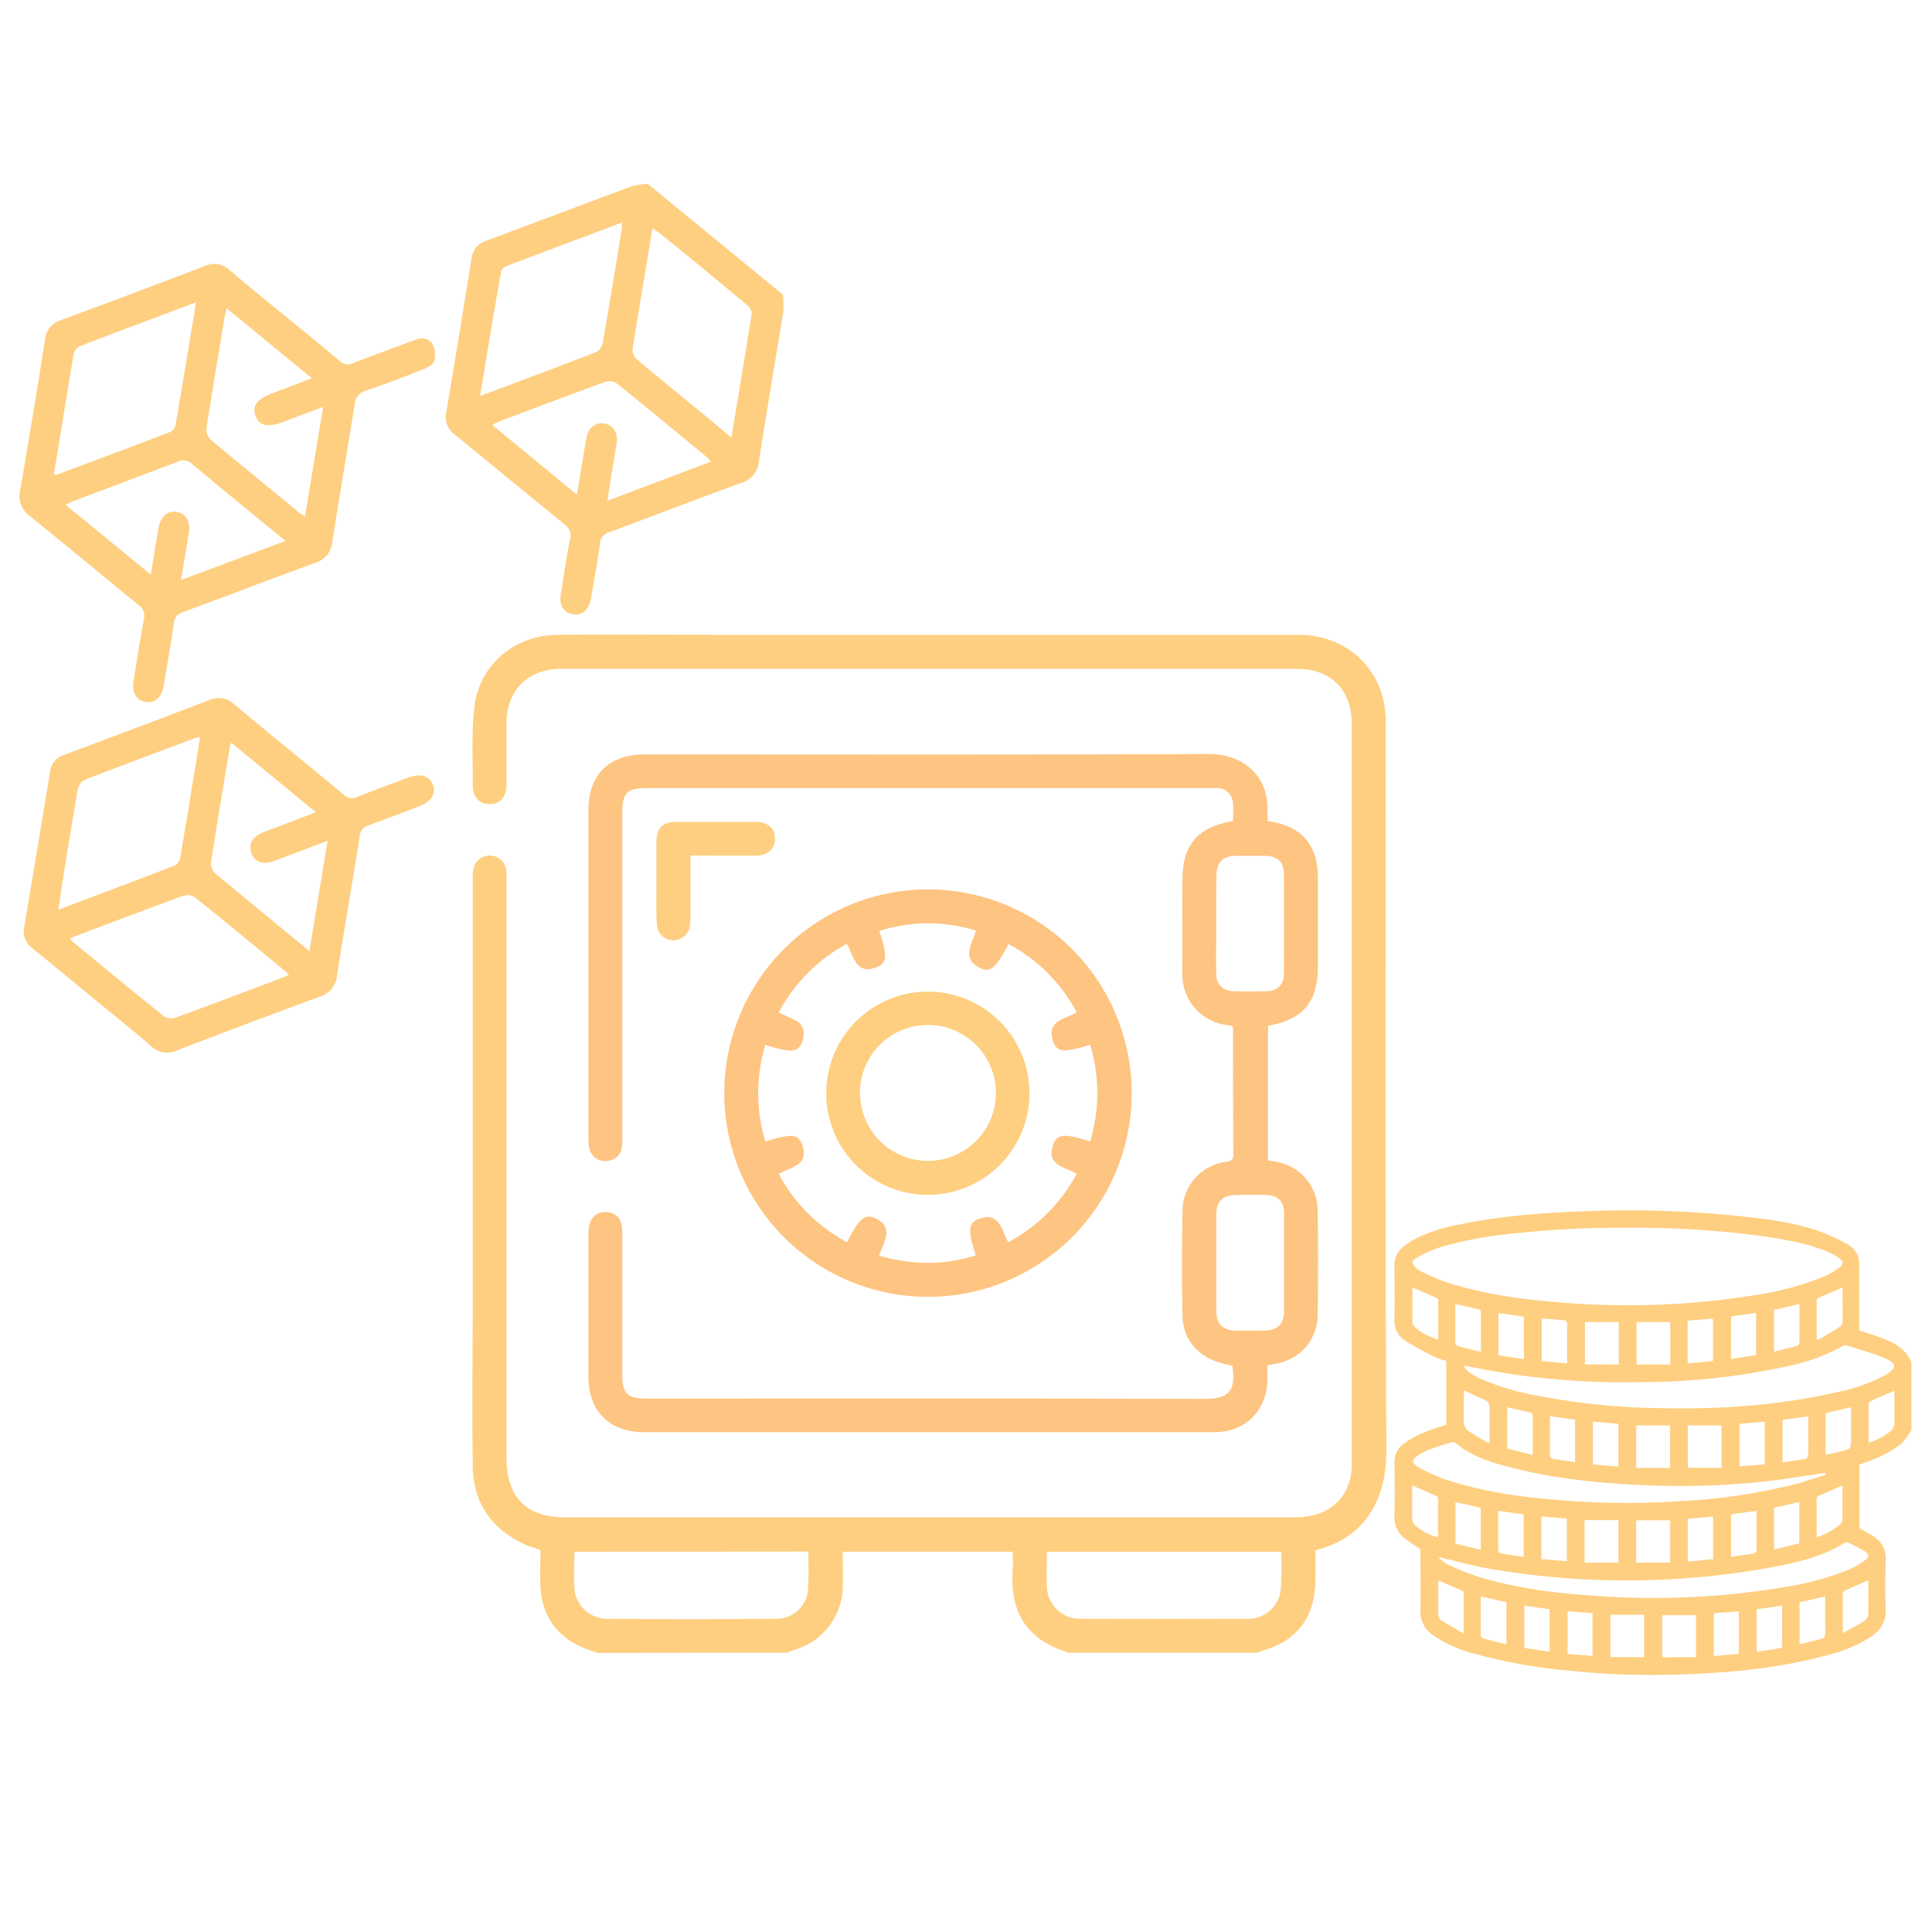 <svg id="Layer_1" data-name="Layer 1" xmlns="http://www.w3.org/2000/svg" viewBox="0 0 500 500"><defs><style>.cls-1{fill:#fecf81;}.cls-2{fill:#fec481;}</style></defs><path class="cls-1" d="M154.71,427.78a42,42,0,0,1-5.25-2c-6.13-3.23-9.31-8.45-9.59-15.34-.14-3.1,0-6.2,0-9.3-1.4-.5-2.72-.86-4-1.42-8.72-4-13.44-10.82-13.53-20.38-.18-15.26,0-30.53,0-45.79V226c.15-2.79,2-4.65,4.51-4.58s4.14,1.86,4.24,4.57V377.29c0,10.23,5.12,15.4,15.27,15.4H335.18c7.41,0,12.54-3.52,14.2-9.82a18.55,18.55,0,0,0,.45-4.58V187.39c0-8.9-5.38-14.28-14.22-14.29H145.24c-8.63,0-14.13,5.52-14.16,14.15v15.69c0,3.36-1.57,5.16-4.34,5.16s-4.44-1.87-4.41-5.16c.07-6.77-.37-13.62.48-20.28,1.38-10.78,10.55-18.31,21.47-18.37,14.66-.08,29.32,0,44,0H335.94c11.24,0,20,6.92,22.24,17.57a33.66,33.66,0,0,1,.45,6.65c0,62.26-.18,124.52.16,186.77.08,14.53-7,23.19-18.37,25.92v7.64c0,9.72-4.83,16-14.21,18.51a3.66,3.66,0,0,0-.67.37H276.65c-11.61-3.44-15.32-11.26-14.55-21.66.11-1.49,0-3,0-4.48h-44c0,3.23.1,6.31,0,9.37A17.26,17.26,0,0,1,206,426.85c-.79.26-1.58.58-2.36.87Zm-6.06-26.18c0,3.25-.18,6.25,0,9.23a8.5,8.5,0,0,0,8.43,8.12q21.87.15,43.73,0a8.25,8.25,0,0,0,8.26-7.06,99.05,99.05,0,0,0,.08-10.34Zm182.85,0H270.92c0,3-.07,5.79,0,8.61a8.57,8.57,0,0,0,8.41,8.73h.44q21.48.09,43,0a8.42,8.42,0,0,0,8.69-7.53,88.48,88.48,0,0,0,.09-9.77Z"/><path class="cls-2" d="M328.11,212.55c8.5,1,12.93,6,12.95,14.38v23.41c0,9-3.89,13.58-12.9,15.12v34.83l2.06.38A12.81,12.81,0,0,1,341,312.78q.24,14,0,28a12.73,12.73,0,0,1-9.45,11.83c-1,.29-2.16.46-3.54.74v4c-.29,7.89-5.81,13.29-13.7,13.3H166.87c-9.18,0-14.57-5.35-14.59-14.47V319.7a10.44,10.44,0,0,1,.34-3,4,4,0,0,1,4.31-3,4,4,0,0,1,4,3.66,20.4,20.4,0,0,1,.11,2.82v35.49c0,4.95,1.34,6.29,6.2,6.29,48.19,0,96.38-.07,144.57.07,7.05,0,7.91-2.86,7.12-8.57a34.94,34.94,0,0,1-4.64-1.27c-5.24-2.2-8.19-6.2-8.27-11.9-.18-9-.13-18,0-27a12.88,12.88,0,0,1,11.1-12.57c1.19-.19,2.07-.27,2.07-1.89-.08-10.89-.07-21.77-.1-32.67a2.59,2.59,0,0,0-.23-.66c-.8-.13-1.71-.25-2.6-.44A13.12,13.12,0,0,1,306,252.25c-.08-8.15,0-16.29,0-24.43,0-9.15,3.91-13.8,13.08-15.31a37.8,37.8,0,0,0,0-4.76,4.07,4.07,0,0,0-4.13-3.79H167.5c-5.29,0-6.45,1.17-6.45,6.54v83.08a24.64,24.64,0,0,1-.09,3.1,4,4,0,0,1-3.91,3.77,4.15,4.15,0,0,1-4.55-3.3,12,12,0,0,1-.22-2.8V209.72c0-9.2,5.33-14.47,14.54-14.47,48.7,0,97.41.11,146.11-.11,9.21,0,15.64,6.2,15.07,15.13A21.75,21.75,0,0,0,328.11,212.55ZM314.75,239c0,4.28-.05,8.56,0,12.85,0,3,1.71,4.6,4.63,4.68,2.74.06,5.49.06,8.27,0,3-.08,4.62-1.65,4.63-4.63q.08-12.85,0-25.71c0-3.1-1.68-4.65-4.85-4.7H320c-3.58,0-5.17,1.61-5.17,5.17C314.72,230.68,314.75,234.81,314.75,239Zm17.57,87.92V314c0-3-1.55-4.63-4.55-4.73-2.72-.09-5.47-.08-8.21,0-3.1.1-4.73,1.69-4.75,4.84q-.06,12.72,0,25.44c0,3.1,1.73,4.71,4.84,4.81,2.48.06,5,0,7.45,0,3.6-.06,5.17-1.62,5.22-5.17,0-4.14,0-8.27,0-12.34Z"/><path class="cls-2" d="M187.44,283a52.72,52.72,0,1,1,52.81,52.62h0A52.72,52.72,0,0,1,187.44,283Zm14.11-21c3,1.82,7.94,2.18,6.08,7.54-1,2.85-2.89,3-9.56.88a43.17,43.17,0,0,0,0,25c6.63-2.06,8.57-2,9.56.86,1.85,5.33-3,5.73-6.08,7.56a42.82,42.82,0,0,0,17.68,17.64c3.11-6.11,4.57-7.47,7.31-6.2,5.07,2.4,2.07,6.2,1,9.7,8.46,2.38,16.67,2.59,25-.11-2.07-6.25-2-8.36.66-9.37,5.41-2.07,6,2.75,7.71,6a43.24,43.24,0,0,0,17.74-17.71c-3.1-1.82-7.95-2.19-6.09-7.55,1-2.85,2.91-2.95,9.56-.85a43,43,0,0,0,0-25c-6.66,2.07-8.58,2-9.56-.89-1.86-5.36,3.05-5.7,6.09-7.53A42.88,42.88,0,0,0,261,244.32c-3.22,6.2-4.63,7.45-7.33,6.2-5-2.4-2.06-6.15-1.09-9.67a41.48,41.48,0,0,0-25,.08c2.06,6.33,2.06,8.27-.65,9.36-5.48,2.19-5.91-2.87-7.79-6A43,43,0,0,0,201.55,262Z"/><path class="cls-1" d="M178.69,221.43v15.32a20.49,20.49,0,0,1-.14,2.82,4.3,4.3,0,0,1-4.2,3.77,4.2,4.2,0,0,1-4.34-3.9c-.2-2.37-.12-4.78-.13-7.18,0-4.8,0-9.59,0-14.39.05-3.66,1.59-5.17,5.17-5.17h20.56c3.1,0,4.94,1.68,4.95,4.33s-1.87,4.39-4.93,4.41C190.06,221.46,184.53,221.43,178.69,221.43Z"/><path class="cls-1" d="M213.83,282.78A26.3,26.3,0,1,1,240,309.23,26.3,26.3,0,0,1,213.83,282.78Zm8.75,0a17.58,17.58,0,1,0,17.64-17.51h-.06a17.52,17.52,0,0,0-17.59,17.42v.09Z"/><path class="cls-1" d="M494.67,352.53V370a16.22,16.22,0,0,1-2.43,3.44,23.16,23.16,0,0,1-4.8,3.1c-1.94,1-4,1.65-6.21,2.53v16.45c1.1.62,2.34,1.26,3.5,2a6.69,6.69,0,0,1,3.3,6.21c-.12,4.13-.19,8.36,0,12.52.17,3.48-1.35,5.78-4.14,7.57a37.56,37.56,0,0,1-10.41,4.38c-12.87,3.58-26.05,4.77-39.34,5.17a204.64,204.64,0,0,1-27.9-1,134.94,134.94,0,0,1-25-4.49,32.31,32.31,0,0,1-10.49-4.79,7.24,7.24,0,0,1-3.16-6.36c.13-5.29,0-10.58,0-15.82-1.3-.89-2.73-1.74-4-2.74a6.62,6.62,0,0,1-2.7-5.65c.09-4.61.06-9.22,0-13.83a5.8,5.8,0,0,1,2.34-5,24.21,24.21,0,0,1,4.59-2.69c2.06-.9,4.22-1.52,6.48-2.31V352.21a27.86,27.86,0,0,1-3.55-1.29,71.68,71.68,0,0,1-7.35-4.14,6,6,0,0,1-2.51-5.43c.07-4.61,0-9.22,0-13.83A5.82,5.82,0,0,1,363,322.8a16.73,16.73,0,0,1,2.77-1.93A41,41,0,0,1,377.16,317c12.09-2.55,24.37-3.3,36.68-3.65a274.78,274.78,0,0,1,35.83,1.32c6.84.7,13.67,1.53,20.24,3.66a49.59,49.59,0,0,1,8.15,3.65,5.62,5.62,0,0,1,3.1,5c0,5.77,0,11.52,0,17.34,1.74.58,3.79,1.17,5.77,1.94C490.29,347.53,493.28,349.09,494.67,352.53Zm-73.09-34.77a253.66,253.66,0,0,0-31.17,1.62,94.14,94.14,0,0,0-18.5,3.68,30.06,30.06,0,0,0-5.5,2.6c-1.15.67-1.08,1.39-.11,2.31a4.73,4.73,0,0,0,1.24.94,58,58,0,0,0,6.2,2.73c9.8,3.26,20,4.66,30.2,5.44a208.05,208.05,0,0,0,49.55-1.79,77.84,77.84,0,0,0,18.61-4.94,20.29,20.29,0,0,0,4-2.38c1-.78,1-1.55-.06-2.31a15.59,15.59,0,0,0-3.3-1.81c-5.87-2.31-12.05-3.34-18.25-4.14A241.52,241.52,0,0,0,421.58,317.76Zm-42.45,35.73-.18.27a5.42,5.42,0,0,0,1,1.21,25.74,25.74,0,0,0,3.49,2,70.77,70.77,0,0,0,15.5,4.43,178.77,178.77,0,0,0,29.28,3c15.78.4,31.46-.5,46.9-4.05A44.71,44.71,0,0,0,488,355.81c2.89-1.69,2.95-2.94-.09-4.24-3.24-1.4-6.71-2.32-10.09-3.4a1.42,1.42,0,0,0-1,.23,48.75,48.75,0,0,1-14.13,5.16,178.9,178.9,0,0,1-38.94,4.14A193.58,193.58,0,0,1,382,354Zm93.33,28.17-.11-.44a7.36,7.36,0,0,0-1,.12c-5.29.74-10.56,1.66-15.87,2.21a206.71,206.71,0,0,1-29.44.84c-11.67-.47-23.25-1.61-34.59-4.5-5.27-1.33-10.5-2.84-14.79-6.48a1.24,1.24,0,0,0-1-.15c-2.15.68-4.32,1.33-6.41,2.15a15.78,15.78,0,0,0-3,1.8,1,1,0,0,0-.41,1.41,1.12,1.12,0,0,0,.31.34,5.37,5.37,0,0,0,1.3,1,52.87,52.87,0,0,0,6.2,2.78c10.75,3.6,21.93,5,33.17,5.73a210.58,210.58,0,0,0,28.42,0,150.94,150.94,0,0,0,28.59-4.2c2.85-.65,5.74-1.68,8.67-2.64ZM372.54,403l-.2.17a11.74,11.74,0,0,0,2.12,1.61,73.34,73.34,0,0,0,8.19,3.3c9.91,3,20.14,4.28,30.43,4.93a204,204,0,0,0,48.74-2.28,74.22,74.22,0,0,0,17.05-4.69,20.15,20.15,0,0,0,3.89-2.33c1-.8,1-1.46-.06-2.17a43.19,43.19,0,0,0-4.48-2.33,1.24,1.24,0,0,0-.94.14c-4.77,3-10.07,4.45-15.51,5.65a209.19,209.19,0,0,1-77.64.75c-3.89-.77-7.76-1.83-11.63-2.75Zm59.72-49.85v-11h-8.73v11Zm-13.32,0v-11h-8.77v10.95Zm20,75.74V418h-8.74v10.91Zm-13.44,0v-11h-8.74v10.94Zm6.72-35.42h-8.77V404.4h8.77Zm-22.13-.05v11h8.75v-11Zm35.43-13.52v-11h-8.72v10.95Zm-13.31-11h-8.76v11h8.76Zm-33.29,23.57V403.5l6.57.54V393Zm13.34-24.53V379l6.56.54V368.48Zm24.51-15.08,6.54-.6v-11l-6.54.53Zm6.57,50.65v-11l-6.55.54v11.1ZM456.73,379V367.93l-6.56.55v11Zm-51.15-26.16V342.49a1.07,1.07,0,0,0-.71-.79c-1.93-.21-3.86-.31-5.87-.46v11Zm-11.21-1.1v-11l-6.58-.91v10.91Zm.12,63.8v10.93l6.55,1v-11Zm66.72,0-6.57.94v11l6.57-1Zm.12-37.08c2.06-.31,4-.56,6-.94.27-.05.62-.66.63-1,.06-2.21,0-4.42,0-6.65v-3.32l-6.63.94ZM387.73,391v10.21a1.16,1.16,0,0,0,.74.81c1.92.35,3.85.61,5.85.91v-11Zm8.93-14.47V366.32a.91.91,0,0,0-.5-.73c-2-.5-4-.93-6.07-1.39v10.7Zm62.46,24.5,6.53-1.61V388.73l-6.53,1.49Zm-69.26,24.51v-10.9l-6.63-1.48v10.06a1,1,0,0,0,.62.78c2,.58,4,1.06,6,1.57Zm75.86-10.86v10.87c2.07-.53,4.13-1,6.08-1.57.27-.07.54-.62.56-1,.06-1.52,0-3,0-4.54v-5.29ZM459.1,339v10.82c2.13-.52,4.14-1,6.13-1.56.24-.07.45-.68.46-1V337.5Zm-53.41,78v11l6.45.56V417.46ZM450,428V417l-6.47.52v11.08Zm-48.88-61.49v10.22a.91.91,0,0,0,.51.74c2,.35,4,.64,6,.95v-11ZM448,391.92v11c1.88-.28,3.67-.6,5.47-.81.91-.1,1.13-.5,1.12-1.34V391Zm6.47-52.14-6.48.92v11l6.48-1Zm18,36.76c1.41-.33,2.68-.6,3.94-.92,2.65-.68,2.65-.68,2.65-3.42v-8l-6.59,1.53ZM372.21,346.69V336.48a.86.86,0,0,0-.41-.58c-2.07-.91-4.14-1.78-6.27-2.71v9a1.87,1.87,0,0,0,.55,1.13c1.61,1.71,3.74,2.5,6.09,3.41Zm118.06,13.23c-2.12.92-4.14,1.76-6.07,2.65a1.15,1.15,0,0,0-.61.81v10a16.48,16.48,0,0,0,5.9-3.17,2.69,2.69,0,0,0,.78-1.68c0-2.84,0-5.7,0-8.63Zm-118.1,37.93V387.8a.77.77,0,0,0-.36-.6c-2.07-.93-4.14-1.82-6.33-2.75v8.68a2.2,2.2,0,0,0,.54,1.4A14,14,0,0,0,372.17,397.85Zm4.51,1.64,6.53,1.59V390.21l-6.53-1.47Zm6.58-49.62V339.42a.88.88,0,0,0-.55-.56c-2-.48-3.95-.9-6.06-1.37v10.1a1.06,1.06,0,0,0,.64.75c1.92.53,3.78,1,6,1.53Zm86.9,48a18.09,18.09,0,0,0,6.28-3.58,1.27,1.27,0,0,0,.39-.79v-9.07l-6.2,2.7a1,1,0,0,0-.49.76C470.16,391.18,470.16,394.44,470.16,397.9Zm-85-24.42.36-.34v-7.29c0-3,0-3-2.68-4.13-1.33-.57-2.62-1.22-4-1.88,0,2.86-.06,5.55,0,8.27a3,3,0,0,0,.95,2.06,62.45,62.45,0,0,0,5.4,3.31Zm85-27,.37.32c1.88-1.11,3.78-2.21,5.63-3.38a1.67,1.67,0,0,0,.68-1.18c.05-3,0-5.94,0-9-2.17.93-4.18,1.78-6.2,2.68a1.08,1.08,0,0,0-.49.78C470.16,339.92,470.16,343.18,470.16,346.44Zm-91.35,76.32v-10.5a.82.82,0,0,0-.38-.59c-2.07-.9-4.13-1.76-6.2-2.67v8.91a2.06,2.06,0,0,0,.75,1.41c1.79,1.14,3.67,2.18,5.82,3.43ZM483.5,409c-2.12.91-4.14,1.74-6.13,2.67a1.4,1.4,0,0,0-.47,1v10c2.07-1.18,3.89-2.13,5.61-3.19a2.15,2.15,0,0,0,1-1.44c0-3,0-6,0-9.09Z"/><path class="cls-1" d="M202.61,76.25a26.28,26.28,0,0,1,.07,4.61c-2.07,12.88-4.28,25.73-6.3,38.63a6.2,6.2,0,0,1-4.53,5.48c-11.37,4.14-22.73,8.54-34.1,12.75a3.17,3.17,0,0,0-2.45,2.91c-.67,4.74-1.52,9.46-2.34,14.18-.55,3.1-2.35,4.59-4.8,4.14s-3.49-2.47-3-5.37c.74-4.65,1.43-9.3,2.34-13.92a3.56,3.56,0,0,0-1.45-4c-9.45-7.64-18.79-15.43-28.23-23.07a5.7,5.7,0,0,1-2.31-6Q118.87,86.81,122,67a5.41,5.41,0,0,1,3.8-4.68c12.61-4.69,25.2-9.47,37.82-14.15a18,18,0,0,1,4.08-.54Zm-13.34,37c1.85-11.1,3.62-21.58,5.27-32A3,3,0,0,0,193.38,79q-11.41-9.6-23-18.91c-.5-.34-1-.66-1.53-1-1.77,10.69-3.54,21.09-5.17,31.52a3.57,3.57,0,0,0,1.3,2.51c6.07,5.1,12.22,10.11,18.35,15.14Zm-65-10.77c10.33-3.88,20.2-7.57,30.05-11.37A3.5,3.5,0,0,0,156,88.71c1.68-9.67,3.26-19.38,4.85-29.06.1-.59.1-1.19.16-2.07-10.24,3.85-20.21,7.59-30.15,11.37a2.09,2.09,0,0,0-1.17,1.33C127.79,80.92,126.07,91.5,124.26,102.45Zm59.7,17a9.43,9.43,0,0,0-.82-1c-7.84-6.46-15.68-12.94-23.61-19.31a3.78,3.78,0,0,0-3.1-.27c-9.14,3.33-18.25,6.79-27.37,10.23a17.46,17.46,0,0,0-1.67.85l21.87,18c.2-1,.35-1.85.49-2.65.67-4.07,1.3-8.15,2.06-12.21.48-2.52,2.34-3.86,4.57-3.51s3.49,2.18,3.24,4.77c-.09.74-.24,1.47-.37,2.21-.68,4.2-1.36,8.42-2.06,13Z"/><path class="cls-1" d="M73.53,81.56c4.79,3.93,9.61,7.82,14.35,11.82a3,3,0,0,0,3.54.58c5.3-2.06,10.66-4,16-6,1.83-.68,3.69-.47,4.59,1.23a6.19,6.19,0,0,1,.35,4.32c-.29.91-1.76,1.66-2.85,2.07-4.91,1.94-9.84,3.85-14.85,5.55a3.87,3.87,0,0,0-2.89,3.63C89.9,116.58,87.84,128.37,86,140.2a6.18,6.18,0,0,1-4.47,5.49c-11.37,4.14-22.74,8.5-34.11,12.71A3.19,3.19,0,0,0,45,161.3c-.77,5.4-1.72,10.76-2.64,16.14-.51,3.1-2.29,4.63-4.69,4.23s-3.61-2.46-3.1-5.5c.86-5.3,1.68-10.61,2.67-15.88a3.45,3.45,0,0,0-1.45-3.77c-9.37-7.61-18.61-15.34-28-22.91a6.44,6.44,0,0,1-2.55-6.88Q8.6,107.35,11.64,87.9a5.72,5.72,0,0,1,4-5Q34.36,76,53,68.85a5.71,5.71,0,0,1,6.38,1C64,73.84,68.8,77.7,73.53,81.56Zm-22.8-3.31C40.3,82.17,30.33,85.87,20.42,89.7A3.37,3.37,0,0,0,19,92c-1,6.1-2.06,12.22-3,18.31-.69,4.14-1.38,8.27-2.07,12.48a3.62,3.62,0,0,0,.93,0c9.74-3.65,19.47-7.24,29.18-11A2.68,2.68,0,0,0,45.43,110C47.21,99.61,48.92,89.2,50.73,78.25Zm7.92,1.52c-.18.77-.33,1.22-.41,1.7-1.63,9.85-3.31,19.7-4.83,29.57a3.71,3.71,0,0,0,1.24,2.84c7.55,6.32,15.17,12.53,22.74,18.76a15.9,15.9,0,0,0,1.55,1l4.69-28.34-10.37,3.92c-3.94,1.48-6.2,1-7.13-1.62s.45-4.33,4.24-5.77l10.34-3.94ZM73.89,140c-8.36-6.86-16.3-13.32-24.16-19.89a3.24,3.24,0,0,0-3.74-.63c-9.08,3.5-18.21,6.89-27.32,10.34a15.35,15.35,0,0,0-1.66.86l22,18c.7-4.22,1.33-8.1,2-12,.53-3,2.33-4.63,4.74-4.2s3.58,2.44,3.1,5.53c-.61,3.88-1.27,7.76-2,12.08Z"/><path class="cls-1" d="M23.86,258.12c-5.17-4.25-10.33-8.55-15.5-12.72a5.35,5.35,0,0,1-2.07-5.64q3.39-19.9,6.62-39.83a5.38,5.38,0,0,1,3.83-4.63q18.75-7,37.5-14.14a5.7,5.7,0,0,1,6.36,1.11c9.39,7.84,18.9,15.51,28.32,23.35a3,3,0,0,0,3.52.63c4.28-1.72,8.63-3.29,13-4.93,3.34-1.25,5.6-.65,6.55,1.72s-.27,4.4-3.84,5.76c-4.25,1.61-8.47,3.27-12.75,4.78a3.12,3.12,0,0,0-2.29,2.77c-1.93,12.06-4,24.12-5.91,36.18A6.22,6.22,0,0,1,82.61,258q-18.49,6.79-36.87,13.88a5.83,5.83,0,0,1-6.59-1.12C34.15,266.45,29,262.33,23.86,258.12Zm-5.8-15.2c.46.45.72.75,1,1,7.78,6.4,15.5,12.82,23.4,19.12a3.64,3.64,0,0,0,3,.31c8.91-3.24,17.77-6.61,26.65-9.95.82-.31,1.62-.65,2.67-1.09a9.82,9.82,0,0,0-1-1c-7.78-6.4-15.51-12.83-23.39-19.12a3.73,3.73,0,0,0-3.11-.31c-9.13,3.34-18.23,6.79-27.33,10.22C19.43,242.28,18.86,242.56,18.06,242.92Zm-3-7.48c10.33-3.89,20.37-7.66,30.37-11.52a3,3,0,0,0,1.23-2.07c1-6,2.07-12,3-18.07.72-4.29,1.42-8.58,2.13-13a6,6,0,0,0-1,.13c-9.65,3.62-19.33,7.23-28.94,10.94a3.45,3.45,0,0,0-1.69,2.31c-1.26,7.06-2.39,14.16-3.55,21.24C16.16,228.61,15.64,231.9,15.08,235.44Zm66.68-25.23-21.88-18a5.55,5.55,0,0,0-.34.83c-1.67,10.09-3.39,20.18-4.94,30.3a3.74,3.74,0,0,0,1.28,2.81c7.24,6,14.47,12,21.81,18l2.4,2c1.61-9.7,3.1-18.93,4.73-28.55l-13.74,5.17c-3,1.11-5.17.37-6-2s.29-4.3,3.25-5.44C72.7,213.63,77.09,212,81.76,210.21Z"/></svg>